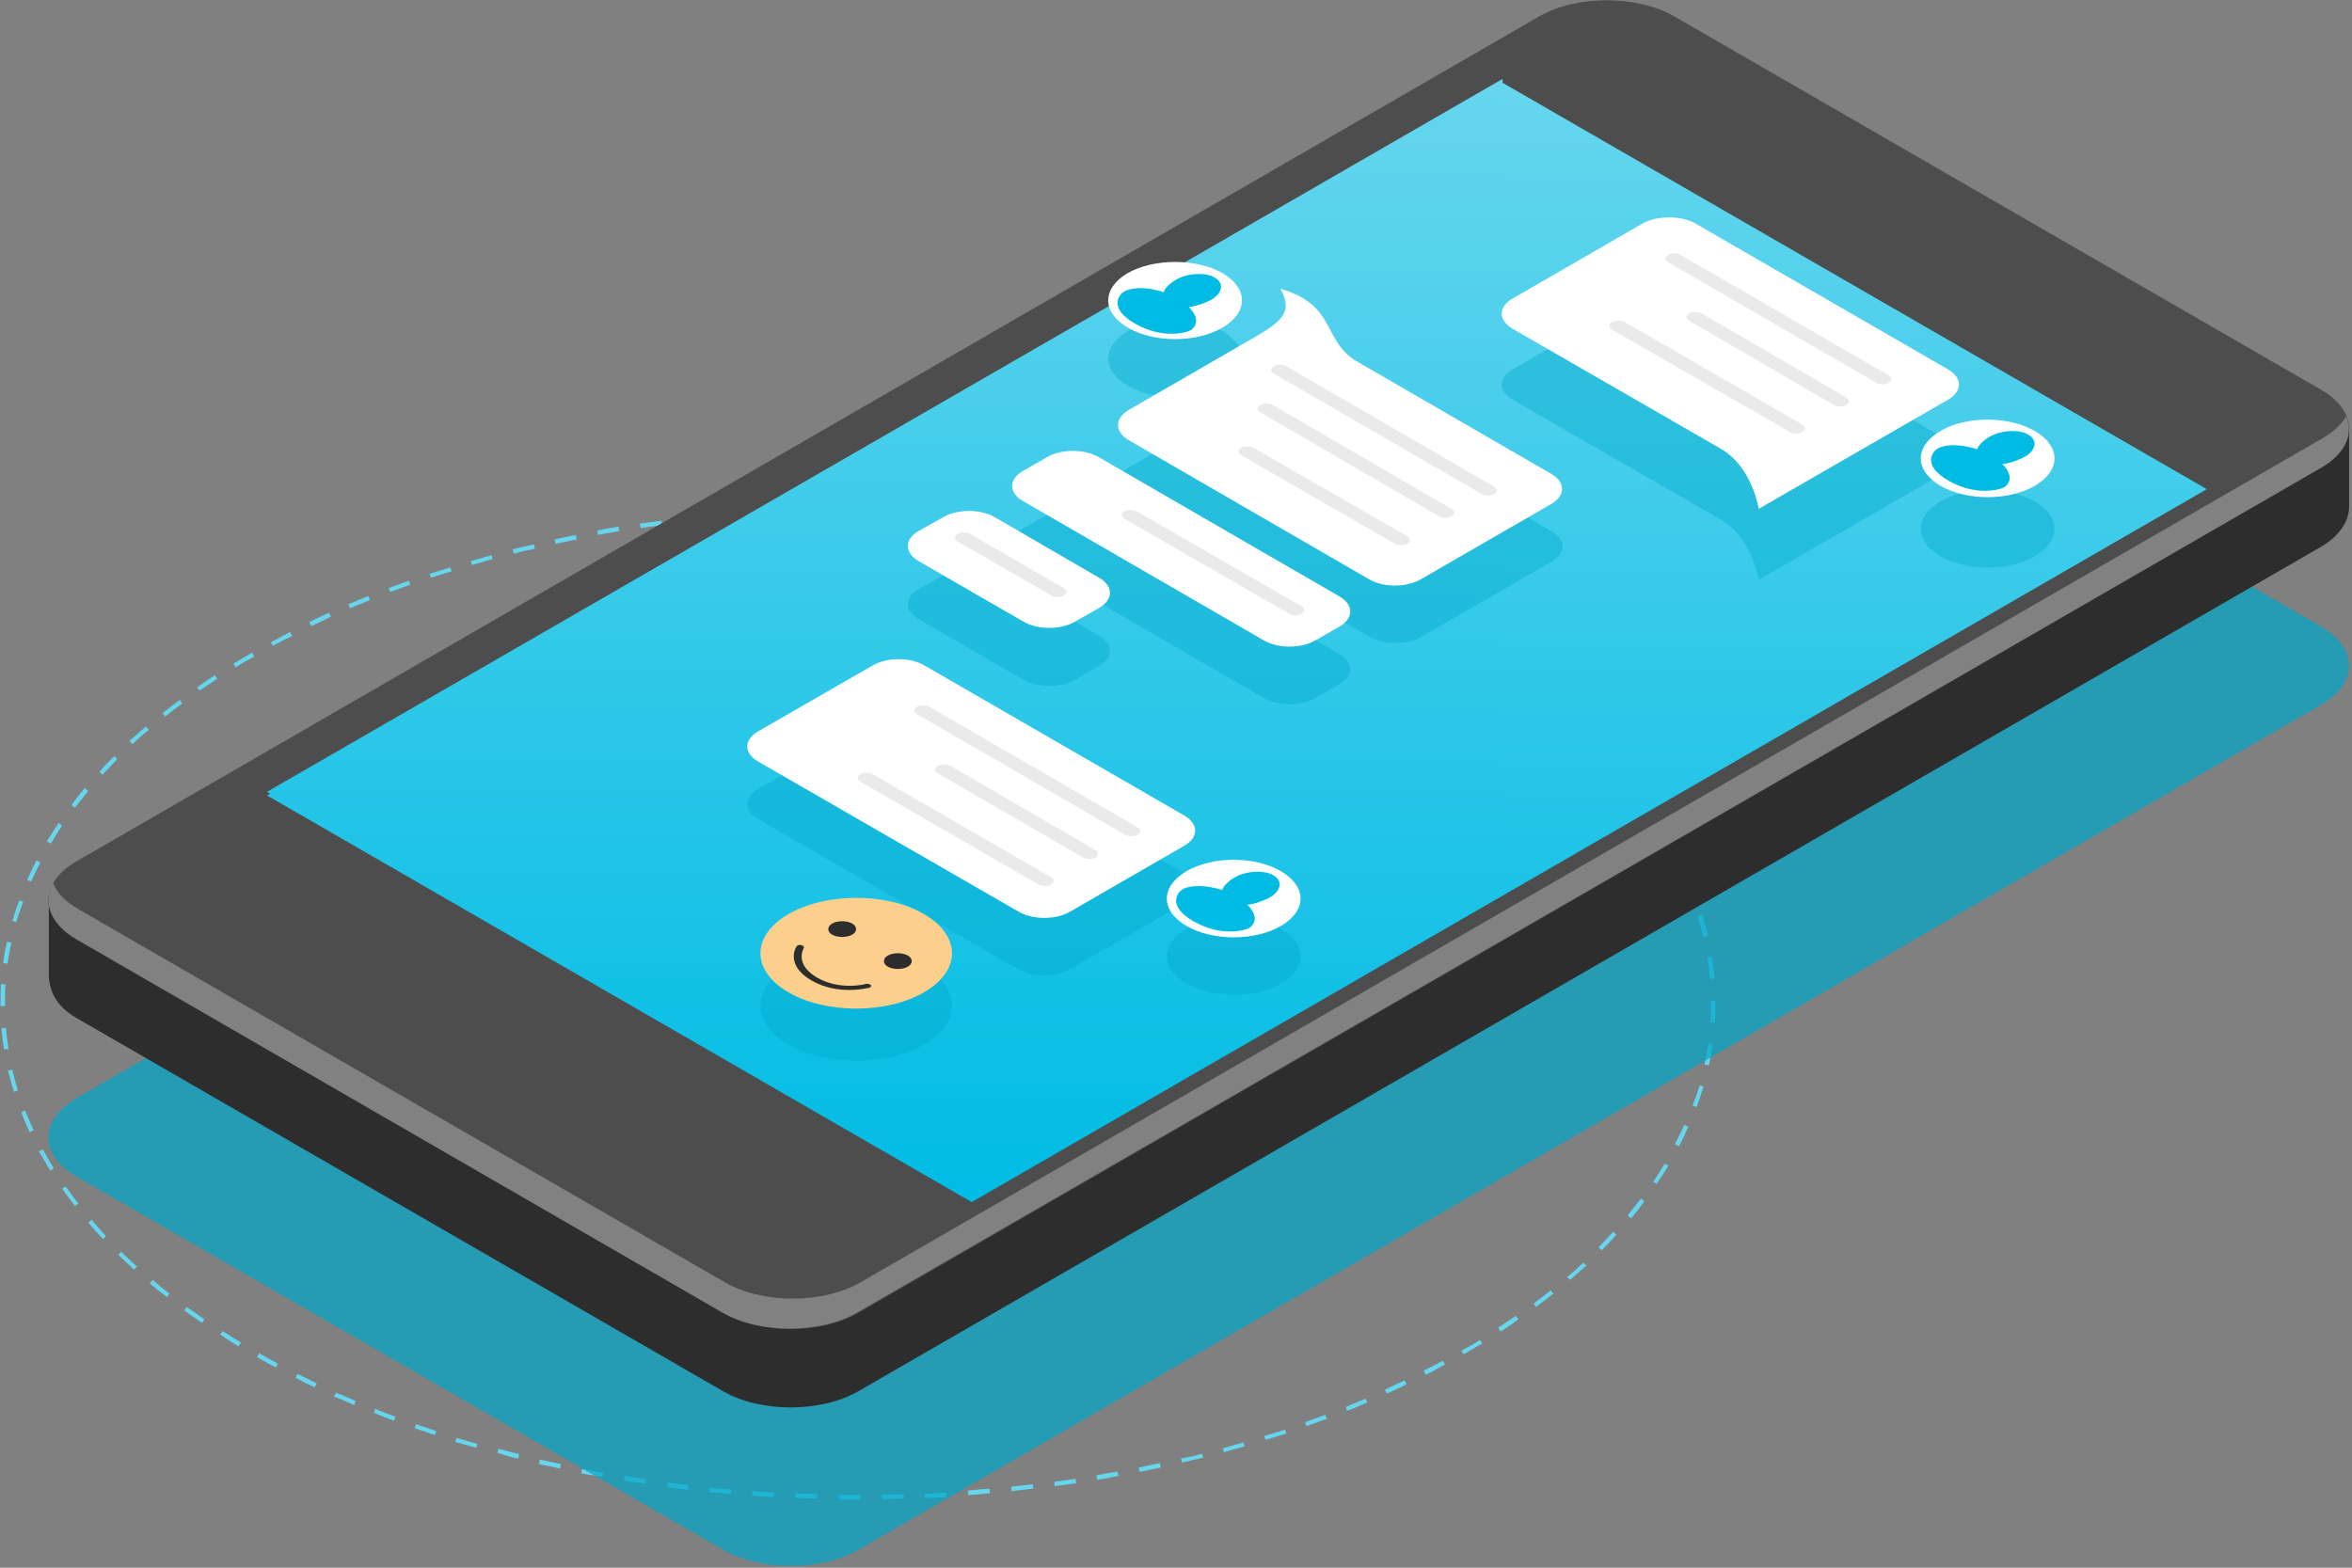 <?xml version="1.0" encoding="UTF-8"?>
<svg width="471px" height="314px" viewBox="0 0 471 314" version="1.1" xmlns="http://www.w3.org/2000/svg" xmlns:xlink="http://www.w3.org/1999/xlink">
    <rect x="0" y="0" width="471" height="314" fill="#808080" stroke="none"/>
    <!-- Generator: Sketch 46.2 (44496) - http://www.bohemiancoding.com/sketch -->
    <title>shutterstock_680492827 [Converted]</title>
    <desc>Created with Sketch.</desc>
    <defs>
        <linearGradient x1="49.996%" y1="100.013%" x2="49.996%" y2="0.003%" id="linearGradient-1">
            <stop stop-color="#00BCE4" offset="0%"></stop>
            <stop stop-color="#66D6EE" offset="100%"></stop>
        </linearGradient>
        <linearGradient x1="50.001%" y1="100.013%" x2="50.001%" y2="0.021%" id="linearGradient-2">
            <stop stop-color="#00BCE4" offset="0%"></stop>
            <stop stop-color="#66D6EE" offset="100%"></stop>
        </linearGradient>
    </defs>
    <g id="landing-pages" stroke="none" stroke-width="1" fill="none" fill-rule="evenodd">
        <g id="chatops" transform="translate(-823, -170)">
            <g id="Group-3" transform="translate(0, 80)">
                <g id="shutterstock_680492827-[Converted]" transform="translate(1058.5, 247) scale(-1, 1) translate(-1058.5, -247) translate(823, 90)">
                    <path d="M299.193,300.343 L298.7,300.343 L298.7,299.455 L299.193,299.455 C300.475,299.455 301.757,299.455 303.039,299.455 L303.039,300.343 C301.757,300.343 300.475,300.343 299.193,300.343 Z M294.36,300.244 C292.881,300.244 291.5,300.146 290.021,300.146 L290.021,299.258 C291.5,299.258 292.881,299.357 294.36,299.357 L294.36,300.244 Z M307.378,300.146 L307.378,299.258 C308.857,299.258 310.238,299.159 311.717,299.061 L311.717,299.948 C310.238,300.146 308.759,300.146 307.378,300.146 Z M285.781,300.047 C284.301,299.948 282.921,299.948 281.441,299.85 L281.54,298.962 C282.921,299.061 284.4,299.159 285.879,299.159 L285.781,300.047 Z M316.056,299.85 L315.958,298.962 C317.437,298.864 318.818,298.765 320.297,298.666 L320.396,299.554 C318.916,299.653 317.437,299.751 316.056,299.85 Z M277.102,299.455 C275.623,299.357 274.242,299.258 272.763,299.061 L272.862,298.173 C274.242,298.272 275.722,298.371 277.201,298.568 L277.102,299.455 Z M324.636,299.258 L324.538,298.371 C325.918,298.272 327.397,298.075 328.877,297.976 L328.975,298.864 C327.496,298.962 326.115,299.061 324.636,299.258 Z M268.424,298.666 C266.945,298.469 265.564,298.371 264.085,298.173 L264.183,297.286 C265.564,297.483 267.043,297.582 268.523,297.779 L268.424,298.666 Z M333.216,298.371 L333.117,297.483 C334.498,297.286 335.977,297.187 337.358,296.99 L337.456,297.877 C336.174,297.976 334.695,298.173 333.216,298.371 Z M259.844,297.68 C258.463,297.483 256.984,297.286 255.505,297.088 L255.604,296.201 C256.984,296.398 258.463,296.595 259.844,296.793 L259.844,297.68 Z M341.796,297.187 L341.697,296.3 C343.078,296.102 344.557,295.905 345.938,295.609 L346.036,296.497 C344.656,296.793 343.275,296.99 341.796,297.187 Z M251.264,296.398 C249.884,296.201 248.404,295.905 247.024,295.609 L247.221,294.722 C248.602,295.017 250.081,295.215 251.462,295.511 L251.264,296.398 Z M350.375,295.806 L350.178,295.017 C351.559,294.722 353.038,294.524 354.419,294.229 L354.616,295.116 C353.235,295.313 351.756,295.609 350.375,295.806 Z M242.783,294.82 C241.403,294.524 239.923,294.229 238.543,293.933 L238.74,293.045 C240.121,293.341 241.6,293.637 242.98,293.933 L242.783,294.82 Z M358.857,294.13 L358.659,293.242 C360.04,292.947 361.519,292.651 362.9,292.355 L363.097,293.242 C361.618,293.538 360.237,293.834 358.857,294.13 Z M234.302,292.947 C232.921,292.651 231.442,292.256 230.062,291.96 L230.259,291.171 C231.639,291.566 233.02,291.862 234.499,292.158 L234.302,292.947 Z M367.239,292.158 L367.042,291.27 C368.423,290.876 369.803,290.58 371.184,290.185 L371.381,290.974 C370.099,291.467 368.62,291.862 367.239,292.158 Z M225.92,290.876 C224.539,290.481 223.158,290.087 221.778,289.692 L221.975,288.903 C223.355,289.298 224.736,289.692 226.117,290.087 L225.92,290.876 Z M375.622,289.988 L375.424,289.199 C376.805,288.805 378.186,288.41 379.566,288.016 L379.862,288.805 C378.383,289.199 377.002,289.594 375.622,289.988 Z M217.537,288.41 C216.156,288.016 214.776,287.523 213.395,287.128 L213.691,286.339 C215.072,286.832 216.452,287.227 217.833,287.621 L217.537,288.41 Z M383.906,287.424 L383.61,286.635 C384.99,286.142 386.371,285.747 387.653,285.254 L387.949,286.043 C386.667,286.536 385.286,286.931 383.906,287.424 Z M209.352,285.649 C207.971,285.156 206.59,284.663 205.308,284.17 L205.604,283.381 C206.985,283.874 208.267,284.367 209.648,284.86 L209.352,285.649 Z M392.091,284.564 L391.795,283.775 C393.176,283.282 394.458,282.789 395.838,282.197 L396.134,282.986 C394.754,283.578 393.373,284.071 392.091,284.564 Z M201.265,282.592 C199.884,282.099 198.602,281.507 197.222,280.915 L197.518,280.126 C198.8,280.718 200.18,281.211 201.462,281.803 L201.265,282.592 Z M400.079,281.408 L399.783,280.619 C401.065,280.028 402.446,279.436 403.728,278.943 L404.122,279.732 C402.742,280.225 401.46,280.817 400.079,281.408 Z M193.277,279.14 C191.995,278.548 190.614,277.957 189.332,277.266 L189.727,276.477 C191.009,277.069 192.291,277.661 193.671,278.351 L193.277,279.14 Z M407.968,277.858 L407.574,277.069 C408.856,276.477 410.138,275.787 411.42,275.195 L411.814,275.984 C410.631,276.576 409.349,277.266 407.968,277.858 Z M185.486,275.393 C184.204,274.702 182.922,274.012 181.64,273.322 L182.035,272.533 C183.317,273.223 184.599,273.913 185.881,274.505 L185.486,275.393 Z M415.759,273.913 L415.365,273.124 C416.647,272.434 417.929,271.744 419.112,271.053 L419.507,271.842 C418.323,272.533 417.041,273.223 415.759,273.913 Z M177.893,271.251 C176.611,270.56 175.427,269.771 174.145,269.081 L174.638,268.391 C175.822,269.18 177.104,269.87 178.386,270.56 L177.893,271.251 Z M423.254,269.673 L422.761,268.884 C424.043,268.095 425.226,267.404 426.41,266.616 L426.903,267.306 C425.72,268.095 424.536,268.884 423.254,269.673 Z M170.496,266.714 C169.313,265.925 168.031,265.136 166.946,264.249 L167.439,263.558 C168.623,264.347 169.806,265.136 170.989,265.925 L170.496,266.714 Z M430.552,264.939 L430.059,264.249 C431.242,263.46 432.426,262.572 433.609,261.783 L434.102,262.474 C432.919,263.361 431.735,264.15 430.552,264.939 Z M163.396,261.783 C162.212,260.896 161.128,260.008 159.944,259.121 L160.437,258.43 C161.522,259.318 162.705,260.205 163.889,261.093 L163.396,261.783 Z M437.554,259.811 L437.061,259.121 C438.244,258.233 439.329,257.345 440.414,256.359 L441.005,257.05 C439.822,258.036 438.737,258.923 437.554,259.811 Z M156.591,256.359 C155.506,255.373 154.422,254.486 153.337,253.499 L153.928,252.908 C155.013,253.894 155.999,254.88 157.183,255.768 L156.591,256.359 Z M444.161,254.288 L443.569,253.697 C444.654,252.71 445.739,251.724 446.725,250.738 L447.317,251.33 C446.331,252.316 445.246,253.302 444.161,254.288 Z M150.28,250.442 C149.293,249.456 148.209,248.371 147.321,247.286 L147.913,246.695 C148.899,247.779 149.885,248.766 150.871,249.85 L150.28,250.442 Z M450.374,248.174 L449.782,247.582 C450.769,246.497 451.755,245.413 452.642,244.328 L453.333,244.92 C452.346,246.004 451.36,247.089 450.374,248.174 Z M144.362,244.032 C143.475,242.947 142.489,241.764 141.7,240.58 L142.39,240.087 C143.278,241.172 144.165,242.355 145.053,243.44 L144.362,244.032 Z M455.995,241.567 L455.305,241.073 C456.193,239.89 457.08,238.805 457.869,237.622 L458.559,238.115 C457.77,239.2 456.883,240.383 455.995,241.567 Z M139.234,237.129 C138.445,235.945 137.656,234.663 136.868,233.48 L137.656,233.085 C138.347,234.269 139.136,235.551 139.925,236.734 L139.234,237.129 Z M460.926,234.466 L460.236,233.973 C461.025,232.79 461.715,231.508 462.405,230.225 L463.194,230.62 C462.405,231.902 461.715,233.184 460.926,234.466 Z M134.797,229.634 C134.106,228.352 133.515,227.07 132.923,225.689 L133.712,225.295 C134.303,226.577 134.895,227.859 135.585,229.141 L134.797,229.634 Z M465.068,226.774 L464.279,226.379 C464.871,225.097 465.463,223.717 465.956,222.435 L466.745,222.731 C466.252,224.111 465.66,225.492 465.068,226.774 Z M131.246,221.744 C130.753,220.364 130.26,218.983 129.866,217.602 L130.655,217.405 C131.049,218.786 131.542,220.166 132.035,221.448 L131.246,221.744 Z M468.224,218.687 L467.435,218.391 C467.829,217.011 468.224,215.63 468.52,214.249 L469.407,214.447 C469.013,215.926 468.618,217.307 468.224,218.687 Z M128.781,213.362 C128.485,211.981 128.189,210.502 127.992,209.121 L128.879,209.023 C129.077,210.403 129.373,211.883 129.668,213.263 L128.781,213.362 Z M470.196,210.206 L469.309,210.107 C469.506,208.727 469.703,207.247 469.802,205.867 L470.689,205.965 C470.591,207.346 470.393,208.825 470.196,210.206 Z M127.597,204.782 C127.499,203.5 127.499,202.218 127.499,201.035 C127.499,200.837 127.499,200.64 127.499,200.443 L128.386,200.443 C128.386,200.64 128.386,200.837 128.386,201.035 C128.386,202.317 128.386,203.5 128.485,204.782 L127.597,204.782 Z M470.887,201.528 L469.999,201.528 C469.999,201.33 469.999,201.133 469.999,200.936 C469.999,199.654 469.999,198.47 469.9,197.188 L470.788,197.09 C470.887,198.372 470.887,199.654 470.887,200.837 C470.887,201.133 470.887,201.33 470.887,201.528 Z M128.584,196.104 L127.696,196.005 C127.795,194.526 127.992,193.145 128.189,191.666 L129.077,191.764 C128.879,193.244 128.682,194.723 128.584,196.104 Z M469.506,193.047 C469.309,191.666 469.013,190.187 468.717,188.806 L469.605,188.609 C469.9,189.989 470.196,191.469 470.393,192.849 L469.506,193.047 Z M129.866,187.623 L128.978,187.425 C129.274,186.045 129.668,184.664 130.161,183.185 L130.95,183.481 C130.655,184.861 130.26,186.242 129.866,187.623 Z M467.731,184.664 C467.336,183.283 466.843,181.903 466.35,180.621 L467.139,180.325 C467.632,181.705 468.125,183.086 468.52,184.467 L467.731,184.664 Z M132.43,179.437 L131.641,179.141 C132.134,177.761 132.726,176.479 133.317,175.098 L134.106,175.493 C133.515,176.775 132.923,178.155 132.43,179.437 Z M464.772,176.577 C464.181,175.295 463.589,174.013 462.899,172.731 L463.687,172.337 C464.378,173.619 464.97,174.901 465.561,176.281 L464.772,176.577 Z M136.079,171.646 L135.29,171.252 C135.98,169.97 136.67,168.688 137.459,167.504 L138.15,167.998 C137.459,169.181 136.769,170.463 136.079,171.646 Z M460.828,168.984 C460.137,167.8 459.348,166.518 458.559,165.335 L459.25,164.842 C460.039,166.025 460.828,167.307 461.616,168.491 L460.828,168.984 Z M140.516,164.349 L139.826,163.856 C140.615,162.672 141.503,161.489 142.39,160.404 L143.08,160.897 C142.193,162.08 141.404,163.165 140.516,164.349 Z M455.995,161.785 C455.108,160.7 454.22,159.516 453.333,158.432 L454.023,157.84 C454.91,158.925 455.897,160.108 456.686,161.292 L455.995,161.785 Z M145.842,157.544 L145.151,156.952 C146.039,155.868 147.025,154.783 148.011,153.698 L148.603,154.29 C147.715,155.374 146.729,156.459 145.842,157.544 Z M450.473,155.177 C449.486,154.092 448.5,153.106 447.514,152.021 L448.106,151.43 C449.092,152.416 450.177,153.501 451.064,154.586 L450.473,155.177 Z M151.66,151.331 L151.069,150.739 C152.055,149.753 153.139,148.767 154.224,147.781 L154.816,148.373 C153.731,149.26 152.646,150.246 151.66,151.331 Z M444.457,149.063 C443.471,148.077 442.386,147.091 441.203,146.203 L441.794,145.513 C442.879,146.499 443.964,147.386 445.049,148.373 L444.457,149.063 Z M158.07,145.513 L157.479,144.822 C158.563,143.935 159.648,142.949 160.832,142.061 L161.325,142.751 C160.24,143.639 159.155,144.625 158.07,145.513 Z M437.948,143.54 C436.863,142.653 435.68,141.765 434.497,140.878 L434.99,140.187 C436.173,141.075 437.356,141.962 438.441,142.85 L437.948,143.54 Z M164.776,140.187 L164.283,139.497 C165.467,138.609 166.65,137.82 167.834,137.032 L168.327,137.722 C167.143,138.511 165.96,139.3 164.776,140.187 Z M431.045,138.314 C429.862,137.525 428.678,136.736 427.495,135.947 L427.988,135.256 C429.171,136.045 430.453,136.834 431.538,137.722 L431.045,138.314 Z M171.976,135.355 L171.482,134.665 C172.666,133.876 173.948,133.087 175.131,132.396 L175.624,133.185 C174.342,133.777 173.159,134.566 171.976,135.355 Z M423.846,133.678 C422.662,132.89 421.38,132.199 420.098,131.509 L420.493,130.72 C421.775,131.41 422.958,132.199 424.24,132.89 L423.846,133.678 Z M179.273,130.819 L178.879,130.03 C180.161,129.339 181.443,128.649 182.626,127.959 L183.021,128.748 C181.837,129.438 180.555,130.128 179.273,130.819 Z M416.351,129.339 C415.069,128.649 413.787,127.959 412.505,127.367 L412.899,126.578 C414.181,127.268 415.463,127.959 416.745,128.649 L416.351,129.339 Z M186.867,126.775 L186.472,125.986 C187.754,125.296 189.036,124.704 190.318,124.113 L190.713,124.901 C189.431,125.493 188.149,126.184 186.867,126.775 Z M408.659,125.395 C407.377,124.803 406.095,124.211 404.714,123.521 L405.108,122.732 C406.39,123.324 407.771,123.915 409.053,124.606 L408.659,125.395 Z M194.658,123.126 L194.263,122.337 C195.545,121.746 196.926,121.154 198.208,120.661 L198.504,121.45 C197.32,121.943 196.038,122.535 194.658,123.126 Z M400.868,121.844 C399.586,121.253 398.205,120.76 396.923,120.168 L397.219,119.379 C398.6,119.872 399.882,120.464 401.262,121.055 L400.868,121.844 Z M202.646,119.773 L202.35,118.984 C203.632,118.491 205.013,117.9 206.393,117.407 L206.689,118.195 C205.308,118.689 203.928,119.182 202.646,119.773 Z M392.88,118.59 C391.499,118.097 390.217,117.604 388.836,117.111 L389.132,116.322 C390.513,116.815 391.894,117.308 393.176,117.801 L392.88,118.59 Z M210.732,116.716 L210.437,115.927 C211.817,115.434 213.198,114.941 214.578,114.547 L214.874,115.336 C213.395,115.829 212.113,116.223 210.732,116.716 Z M384.694,115.73 C383.314,115.237 381.933,114.842 380.553,114.448 L380.848,113.659 C382.229,114.054 383.61,114.547 384.99,114.941 L384.694,115.73 Z M218.918,114.054 L218.622,113.265 C220.002,112.87 221.383,112.476 222.764,112.081 L222.961,112.87 C221.679,113.265 220.298,113.659 218.918,114.054 Z M376.509,113.166 C375.129,112.771 373.748,112.377 372.367,111.983 L372.564,111.194 C373.945,111.588 375.326,111.983 376.706,112.377 L376.509,113.166 Z M227.202,111.687 L227.004,110.898 C228.385,110.503 229.766,110.207 231.146,109.813 L231.344,110.701 C229.963,110.898 228.582,111.292 227.202,111.687 Z M368.127,110.898 C366.746,110.503 365.365,110.207 363.886,109.912 L364.083,109.024 C365.464,109.32 366.943,109.714 368.324,110.01 L368.127,110.898 Z M235.584,109.616 L235.387,108.728 C236.768,108.432 238.247,108.136 239.627,107.742 L239.825,108.63 C238.345,108.925 236.965,109.221 235.584,109.616 Z M359.744,108.925 C358.363,108.63 356.884,108.334 355.504,108.038 L355.701,107.15 C357.081,107.446 358.561,107.742 359.941,108.038 L359.744,108.925 Z M243.967,107.742 L243.769,106.854 C245.15,106.559 246.629,106.263 248.01,106.065 L248.207,106.953 C246.827,107.249 245.347,107.545 243.967,107.742 Z M351.263,107.15 C349.882,106.854 348.403,106.657 347.022,106.361 L347.121,105.474 C348.502,105.671 349.981,105.967 351.362,106.263 L351.263,107.15 Z M252.448,106.263 L252.349,105.375 C253.73,105.178 255.209,104.882 256.59,104.685 L256.688,105.572 C255.308,105.77 253.828,106.065 252.448,106.263 Z M342.683,105.77 C341.303,105.572 339.823,105.375 338.443,105.178 L338.541,104.29 C340.021,104.488 341.401,104.685 342.88,104.882 L342.683,105.77 Z M261.028,104.981 L260.929,104.093 C262.31,103.896 263.789,103.699 265.17,103.6 L265.268,104.488 C263.887,104.685 262.408,104.783 261.028,104.981 Z M334.202,104.586 C332.821,104.389 331.342,104.29 329.863,104.093 L329.962,103.206 C331.441,103.403 332.821,103.501 334.301,103.699 L334.202,104.586 Z M269.509,103.994 L269.41,103.107 C270.791,103.008 272.27,102.811 273.749,102.712 L273.848,103.6 C272.369,103.699 270.988,103.896 269.509,103.994 Z M325.524,103.699 C324.143,103.6 322.664,103.501 321.185,103.304 L321.283,102.417 C322.762,102.515 324.143,102.614 325.622,102.811 L325.524,103.699 Z M278.187,103.304 L278.088,102.417 C279.568,102.318 280.948,102.219 282.428,102.121 L282.428,103.008 C281.047,103.107 279.568,103.206 278.187,103.304 Z M316.944,103.008 C315.563,102.91 314.084,102.811 312.605,102.811 L312.605,101.924 C314.084,102.022 315.465,102.022 316.944,102.121 L316.944,103.008 Z M286.767,102.811 L286.767,101.924 C288.246,101.825 289.627,101.825 291.106,101.726 L291.106,102.614 C289.627,102.712 288.147,102.712 286.767,102.811 Z M308.364,102.614 C306.984,102.614 305.504,102.515 304.025,102.515 L304.025,101.628 C305.504,101.628 306.885,101.726 308.364,101.726 L308.364,102.614 Z M295.347,102.515 L295.347,101.628 C296.629,101.628 297.911,101.628 299.193,101.628 L299.686,101.628 L299.686,102.515 L299.193,102.515 C297.911,102.515 296.629,102.515 295.347,102.515 Z" id="Shape" fill="#66D6EE" fill-rule="nonzero"></path>
                    <path d="M455.699,219.969 C463.194,224.308 463.194,231.31 455.699,235.649 L326.214,310.402 C318.719,314.741 306.589,314.741 299.094,310.402 L6.199,141.173 C-1.296,136.834 -1.296,129.832 6.199,125.493 L135.684,50.741 C143.179,46.402 155.309,46.402 162.804,50.741 L455.699,219.969 Z" id="Shape" fill="#00A7CB" fill-rule="nonzero" opacity="0.7"></path>
                    <path d="M461.222,179.339 C461.222,184.96 461.222,190.384 461.222,195.019 C461.222,198.273 459.94,201.429 455.699,203.894 L326.214,278.647 C318.719,282.986 306.589,282.986 299.094,278.647 L6.199,109.517 C2.353,107.249 0.577,104.29 0.577,101.43 C0.577,97.091 0.577,90.287 0.577,85.849 L135.585,19.183 C143.08,14.844 155.21,14.844 162.705,19.183 L461.222,179.339 Z" id="Shape" fill="#2D2D2D" fill-rule="nonzero"></path>
                    <path d="M455.699,172.534 C463.194,176.873 463.194,183.875 455.699,188.214 L326.214,262.967 C318.719,267.306 306.589,267.306 299.094,262.967 L6.199,93.738 C-1.296,89.399 -1.296,82.397 6.199,78.058 L135.684,3.306 C143.179,-1.034 155.309,-1.034 162.804,3.306 L455.699,172.534 Z" id="Shape" fill="#4D4D4D" fill-rule="nonzero"></path>
                    <polygon id="Shape" fill="url(#linearGradient-1)" fill-rule="nonzero" points="417.534 159.319 276.412 240.778 29.078 97.979 170.2 16.52"></polygon>
                    <path d="M455.305,182.1 L325.82,256.852 C318.325,261.192 306.195,261.192 298.7,256.852 L5.804,87.723 C3.635,86.44 2.057,84.961 1.169,83.383 C-0.31,87.032 1.366,90.977 6.297,93.738 L299.291,262.868 C306.786,267.207 318.916,267.207 326.411,262.868 L455.699,188.116 C460.926,185.058 462.504,180.719 460.334,176.873 C459.644,178.846 457.869,180.621 455.305,182.1 Z" id="Shape" fill="#FAFAFA" fill-rule="nonzero" opacity="0.3"></path>
                    <polygon id="Shape" fill="url(#linearGradient-2)" fill-rule="nonzero" points="170.102 15.804 170.102 179.214 276.412 240.061 417.534 158.603"></polygon>
                    <path d="M82.43,100.444 C87.657,103.501 87.657,108.334 82.43,111.391 C77.204,114.448 68.723,114.448 63.496,111.391 C58.269,108.334 58.269,103.501 63.496,100.444 C68.821,97.486 77.302,97.486 82.43,100.444 Z" id="Shape" fill="#00A7CB" fill-rule="nonzero" opacity="0.4"></path>
                    <path d="M131.542,58.926 L80.853,88.216 C77.993,89.892 77.993,92.555 80.853,94.231 L118.82,116.124 C118.82,116.124 120.004,107.939 126.217,104.192 L168.129,80.03 C170.989,78.354 170.989,75.691 168.129,74.015 L141.996,58.926 C139.037,57.25 134.402,57.25 131.542,58.926 Z" id="Shape" fill="#00A7CB" fill-rule="nonzero" opacity="0.4"></path>
                    <path d="M233.415,186.045 C238.641,189.102 238.641,193.934 233.415,196.991 C228.188,200.048 219.707,200.048 214.48,196.991 C209.253,193.934 209.253,189.102 214.48,186.045 C219.707,182.987 228.188,182.987 233.415,186.045 Z" id="Shape" fill="#00A7CB" fill-rule="nonzero" opacity="0.4"></path>
                    <path d="M245.15,66.322 C250.377,69.38 250.377,74.212 245.15,77.269 C239.923,80.326 231.442,80.326 226.215,77.269 C220.989,74.212 220.989,69.38 226.215,66.322 C231.442,63.265 239.923,63.265 245.15,66.322 Z" id="Shape" fill="#00A7CB" fill-rule="nonzero" opacity="0.4"></path>
                    <path d="M214.48,77.663 C211.62,82.989 214.874,84.567 223.06,89.3 C231.245,94.034 194.756,94.823 199.095,92.259 C206.295,88.117 203.139,80.819 214.48,77.663 Z" id="Shape" fill="#0F0021" fill-rule="nonzero" opacity="0.4"></path>
                    <path d="M244.953,93.64 C247.813,95.316 247.813,97.979 244.953,99.655 L196.729,127.564 C193.869,129.241 189.234,129.241 186.374,127.564 L160.24,112.476 C157.38,110.799 157.38,108.136 160.24,106.46 L208.464,78.551 C211.324,76.875 215.959,76.875 218.819,78.551 L244.953,93.64 Z" id="Shape" fill="#00A7CB" fill-rule="nonzero" opacity="0.4"></path>
                    <path d="M266.156,105.868 C269.016,107.545 269.016,110.207 266.156,111.884 L217.931,139.793 C215.072,141.469 210.437,141.469 207.577,139.793 L202.744,137.032 C199.884,135.355 199.884,132.692 202.744,131.016 L250.969,103.107 C253.828,101.43 258.463,101.43 261.323,103.107 L266.156,105.868 Z" id="Shape" fill="#00A7CB" fill-rule="nonzero" opacity="0.4"></path>
                    <path d="M319.212,158.037 C322.072,159.714 322.072,162.376 319.212,164.053 L267.142,194.131 C264.282,195.808 259.647,195.808 256.787,194.131 L233.809,180.916 C230.949,179.24 230.949,176.577 233.809,174.901 L285.879,144.822 C288.739,143.146 293.374,143.146 296.234,144.822 L319.212,158.037 Z" id="Shape" fill="#00A7CB" fill-rule="nonzero" opacity="0.4"></path>
                    <path d="M287.063,117.998 C289.923,119.675 289.923,122.337 287.063,124.014 L266.057,136.144 C263.197,137.82 258.562,137.82 255.702,136.144 L250.87,133.383 C248.01,131.706 248.01,129.043 250.87,127.367 L271.777,115.237 C274.637,113.56 279.272,113.56 282.132,115.237 L287.063,117.998 Z" id="Shape" fill="#00A7CB" fill-rule="nonzero" opacity="0.4"></path>
                    <path d="M313.098,193.54 C320.593,197.879 320.593,204.881 313.098,209.22 C305.603,213.559 293.473,213.559 285.978,209.22 C278.483,204.881 278.483,197.879 285.978,193.54 C293.374,189.299 305.603,189.299 313.098,193.54 Z" id="Shape" fill="#00A7CB" fill-rule="nonzero" opacity="0.4"></path>
                    <path d="M82.43,86.342 C87.657,89.399 87.657,94.231 82.43,97.288 C77.204,100.346 68.723,100.346 63.496,97.288 C58.269,94.231 58.269,89.399 63.496,86.342 C68.821,83.285 77.302,83.285 82.43,86.342 Z" id="Shape" fill="#FFFFFF" fill-rule="nonzero"></path>
                    <path d="M233.415,174.506 C238.641,177.563 238.641,182.396 233.415,185.453 C228.188,188.51 219.707,188.51 214.48,185.453 C209.253,182.396 209.253,177.563 214.48,174.506 C219.707,171.449 228.188,171.449 233.415,174.506 Z" id="Shape" fill="#FFFFFF" fill-rule="nonzero"></path>
                    <path d="M226.215,178.254 C226.117,177.465 224.736,176.281 223.651,175.69 C221.383,174.408 217.931,174.21 216.058,175.295 C214.085,176.38 214.381,178.352 216.649,179.733 C217.734,180.325 219.805,181.114 221.186,181.212 C218.622,183.875 220.101,185.354 220.791,185.847 C221.58,186.34 226.413,187.721 231.935,184.565 C237.458,181.41 235.091,178.648 234.203,178.155 C233.513,177.662 230.949,176.873 226.215,178.254 Z" id="Shape" fill="#00BCE4" fill-rule="nonzero"></path>
                    <path d="M245.15,54.685 C250.377,57.743 250.377,62.575 245.15,65.632 C239.923,68.689 231.442,68.689 226.215,65.632 C220.989,62.575 220.989,57.743 226.215,54.685 C231.442,51.727 239.923,51.727 245.15,54.685 Z" id="Shape" fill="#FFFFFF" fill-rule="nonzero"></path>
                    <path d="M244.953,82.101 L219.016,67.111 C213.888,64.054 212.212,62.18 214.578,57.841 C203.237,61.096 206.295,68.295 199.194,72.437 L160.339,94.922 C157.479,96.598 157.479,99.261 160.339,100.937 L186.472,116.026 C189.332,117.702 193.967,117.702 196.827,116.026 L245.051,88.117 C247.813,86.44 247.813,83.778 244.953,82.101 Z" id="Shape" fill="#FFFFFF" fill-rule="nonzero"></path>
                    <path d="M131.542,44.725 L80.853,74.015 C77.993,75.691 77.993,78.354 80.853,80.03 L118.82,101.924 C118.82,101.924 120.004,93.738 126.217,89.991 L168.129,65.829 C170.989,64.153 170.989,61.49 168.129,59.814 L141.996,44.725 C139.037,43.147 134.402,43.147 131.542,44.725 Z" id="Shape" fill="#FFFFFF" fill-rule="nonzero"></path>
                    <path d="M266.156,94.33 C269.016,96.006 269.016,98.669 266.156,100.346 L217.931,128.255 C215.072,129.931 210.437,129.931 207.577,128.255 L202.744,125.493 C199.884,123.817 199.884,121.154 202.744,119.478 L250.969,91.569 C253.828,89.892 258.463,89.892 261.323,91.569 L266.156,94.33 Z" id="Shape" fill="#FFFFFF" fill-rule="nonzero"></path>
                    <path d="M319.212,146.499 C322.072,148.175 322.072,150.838 319.212,152.515 L267.043,182.593 C264.183,184.27 259.548,184.27 256.688,182.593 L233.809,169.378 C230.949,167.702 230.949,165.039 233.809,163.363 L285.879,133.284 C288.739,131.608 293.374,131.608 296.234,133.284 L319.212,146.499 Z" id="Shape" fill="#FFFFFF" fill-rule="nonzero"></path>
                    <path d="M287.063,106.361 C289.923,108.038 289.923,110.701 287.063,112.377 L266.057,124.507 C263.197,126.184 258.562,126.184 255.702,124.507 L250.87,121.746 C248.01,120.069 248.01,117.407 250.87,115.73 L271.777,103.6 C274.637,101.924 279.272,101.924 282.132,103.6 L287.063,106.361 Z" id="Shape" fill="#FFFFFF" fill-rule="nonzero"></path>
                    <path d="M237.951,58.532 C237.852,57.743 236.472,56.559 235.387,55.968 C233.119,54.685 229.667,54.488 227.793,55.573 C225.821,56.658 226.117,58.63 228.385,60.011 C229.47,60.603 231.541,61.392 232.921,61.49 C230.357,64.153 231.837,65.632 232.527,66.125 C233.316,66.618 238.148,67.999 243.671,64.843 C249.193,61.687 246.827,58.926 245.939,58.433 C245.15,57.94 242.586,57.052 237.951,58.532 Z" id="Shape" fill="#00BCE4" fill-rule="nonzero"></path>
                    <path d="M75.034,89.991 C74.935,89.202 73.555,88.018 72.47,87.427 C70.202,86.145 66.75,85.947 64.876,87.032 C62.904,88.117 63.2,90.089 65.468,91.47 C66.553,92.062 68.624,92.851 70.005,92.949 C67.44,95.612 68.92,97.091 69.61,97.584 C70.399,98.077 75.231,99.458 80.754,96.302 C86.277,93.147 83.91,90.385 83.022,89.892 C82.332,89.399 79.768,88.511 75.034,89.991 Z" id="Shape" fill="#00BCE4" fill-rule="nonzero"></path>
                    <g id="Group" transform="translate(91.799, 50.445)" fill-rule="nonzero" fill="#EAEAEA">
                        <path d="M195.559,91.123 C196.25,91.517 196.25,92.208 195.559,92.602 L153.844,116.764 C153.154,117.158 152.069,117.158 151.379,116.764 L151.379,116.764 C150.688,116.369 150.688,115.679 151.379,115.284 L193.094,91.123 C193.784,90.729 194.869,90.729 195.559,91.123 L195.559,91.123 Z" id="Shape"></path>
                        <path d="M154.041,51.972 C154.732,52.366 154.732,53.056 154.041,53.451 L121.004,72.484 C120.314,72.879 119.229,72.879 118.539,72.484 L118.539,72.484 C117.848,72.09 117.848,71.399 118.539,71.005 L151.576,51.972 C152.266,51.577 153.351,51.577 154.041,51.972 L154.041,51.972 Z" id="Shape"></path>
                        <path d="M191.417,102.957 C192.108,103.352 192.108,104.042 191.417,104.436 L162.325,121.3 C161.635,121.695 160.55,121.695 159.86,121.3 L159.86,121.3 C159.169,120.906 159.169,120.215 159.86,119.821 L188.853,102.957 C189.544,102.563 190.727,102.563 191.417,102.957 L191.417,102.957 Z" id="Shape"></path>
                        <path d="M187.473,56.508 C188.163,56.903 188.163,57.593 187.473,57.987 L168.637,68.835 C167.946,69.23 166.862,69.23 166.171,68.835 L166.171,68.835 C165.481,68.441 165.481,67.751 166.171,67.356 L185.106,56.409 C185.698,56.114 186.782,56.114 187.473,56.508 L187.473,56.508 Z" id="Shape"></path>
                        <path d="M206.901,104.634 C207.591,105.028 207.591,105.718 206.901,106.113 L171.201,126.724 C170.51,127.119 169.426,127.119 168.735,126.724 L168.735,126.724 C168.045,126.33 168.045,125.639 168.735,125.245 L204.435,104.634 C205.027,104.239 206.21,104.239 206.901,104.634 L206.901,104.634 Z" id="Shape"></path>
                        <path d="M45.167,0.592 C45.857,0.986 45.857,1.677 45.167,2.071 L3.452,26.232 C2.761,26.627 1.677,26.627 0.986,26.232 L0.986,26.232 C0.296,25.838 0.296,25.148 0.986,24.753 L42.702,0.592 C43.293,0.197 44.477,0.197 45.167,0.592 L45.167,0.592 Z" id="Shape"></path>
                        <path d="M40.926,12.327 C41.617,12.722 41.617,13.412 40.926,13.807 L11.933,30.67 C11.242,31.065 10.158,31.065 9.467,30.67 L9.467,30.67 C8.777,30.276 8.777,29.585 9.467,29.191 L38.461,12.327 C39.151,11.933 40.236,11.933 40.926,12.327 L40.926,12.327 Z" id="Shape"></path>
                        <path d="M56.409,14.102 C57.1,14.497 57.1,15.187 56.409,15.582 L20.71,36.094 C20.019,36.489 18.935,36.489 18.244,36.094 L18.244,36.094 C17.554,35.7 17.554,35.009 18.244,34.615 L53.944,14.004 C54.634,13.708 55.719,13.708 56.409,14.102 L56.409,14.102 Z" id="Shape"></path>
                        <path d="M124.16,22.879 C124.85,23.274 124.85,23.964 124.16,24.359 L82.445,48.52 C81.754,48.915 80.67,48.915 79.979,48.52 L79.979,48.52 C79.289,48.126 79.289,47.435 79.979,47.041 L121.695,22.879 C122.385,22.485 123.47,22.485 124.16,22.879 L124.16,22.879 Z" id="Shape"></path>
                        <path d="M126.823,30.67 C127.513,31.065 127.513,31.755 126.823,32.149 L91.024,52.958 C90.334,53.352 89.249,53.352 88.559,52.958 L88.559,52.958 C87.869,52.563 87.869,51.873 88.559,51.479 L124.357,30.67 C124.949,30.276 126.132,30.276 126.823,30.67 L126.823,30.67 Z" id="Shape"></path>
                        <path d="M130.669,39.25 C131.359,39.644 131.359,40.335 130.669,40.729 L99.801,58.48 C99.111,58.875 98.026,58.875 97.336,58.48 L97.336,58.48 C96.646,58.086 96.646,57.396 97.336,57.001 L128.203,39.25 C128.894,38.855 129.978,38.855 130.669,39.25 L130.669,39.25 Z" id="Shape"></path>
                    </g>
                    <path d="M313.098,183.086 C320.593,187.425 320.593,194.427 313.098,198.766 C305.603,203.106 293.473,203.106 285.978,198.766 C278.483,194.427 278.483,187.425 285.978,183.086 C293.374,178.747 305.603,178.747 313.098,183.086 Z" id="Shape" fill="#FDCF8C" fill-rule="nonzero"></path>
                    <path d="M308.463,196.4 C303.137,199.457 297.319,197.879 297.023,197.879 C296.629,197.78 296.431,197.484 296.629,197.287 C296.629,197.287 296.727,197.188 296.826,197.188 C297.023,197.09 297.418,196.991 297.713,197.09 C297.911,197.188 302.94,198.372 307.378,195.808 C311.914,193.145 310.139,190.088 310.041,189.891 C309.942,189.693 310.041,189.595 310.238,189.398 C310.337,189.398 310.435,189.299 310.534,189.299 C310.928,189.2 311.323,189.299 311.52,189.595 C311.619,189.693 313.788,193.342 308.463,196.4 Z" id="Shape" fill="#2D2D2D" fill-rule="nonzero"></path>
                    <g id="Group" transform="translate(285.569, 182.593)">
                        <path d="M8.397,7.594 C10.271,8.678 10.271,10.454 8.397,11.538 C6.524,12.623 3.466,12.623 1.593,11.538 C-0.281,10.454 -0.281,8.678 1.593,7.594 C3.466,6.509 6.524,6.509 8.397,7.594 Z" id="Shape"></path>
                        <path d="M19.541,1.183 C21.415,2.268 21.415,4.043 19.541,5.128 C17.667,6.213 14.61,6.213 12.737,5.128 C10.863,4.043 10.863,2.268 12.737,1.183 C14.61,0.099 17.667,0.099 19.541,1.183 Z" id="Shape"></path>
                        <path d="M18.752,2.367 C19.837,2.959 19.837,4.043 18.752,4.635 C17.667,5.227 15.892,5.227 14.807,4.635 C13.723,4.043 13.723,2.959 14.807,2.367 C15.892,1.775 17.667,1.775 18.752,2.367 Z" id="Shape" fill="#2D2D2D" fill-rule="nonzero"></path>
                        <path d="M7.608,8.777 C8.693,9.369 8.693,10.454 7.608,11.045 C6.524,11.637 4.748,11.637 3.664,11.045 C2.579,10.454 2.579,9.369 3.664,8.777 C4.748,8.185 6.524,8.185 7.608,8.777 Z" id="Shape" fill="#2D2D2D" fill-rule="nonzero"></path>
                    </g>
                </g>
            </g>
        </g>
    </g>
</svg>